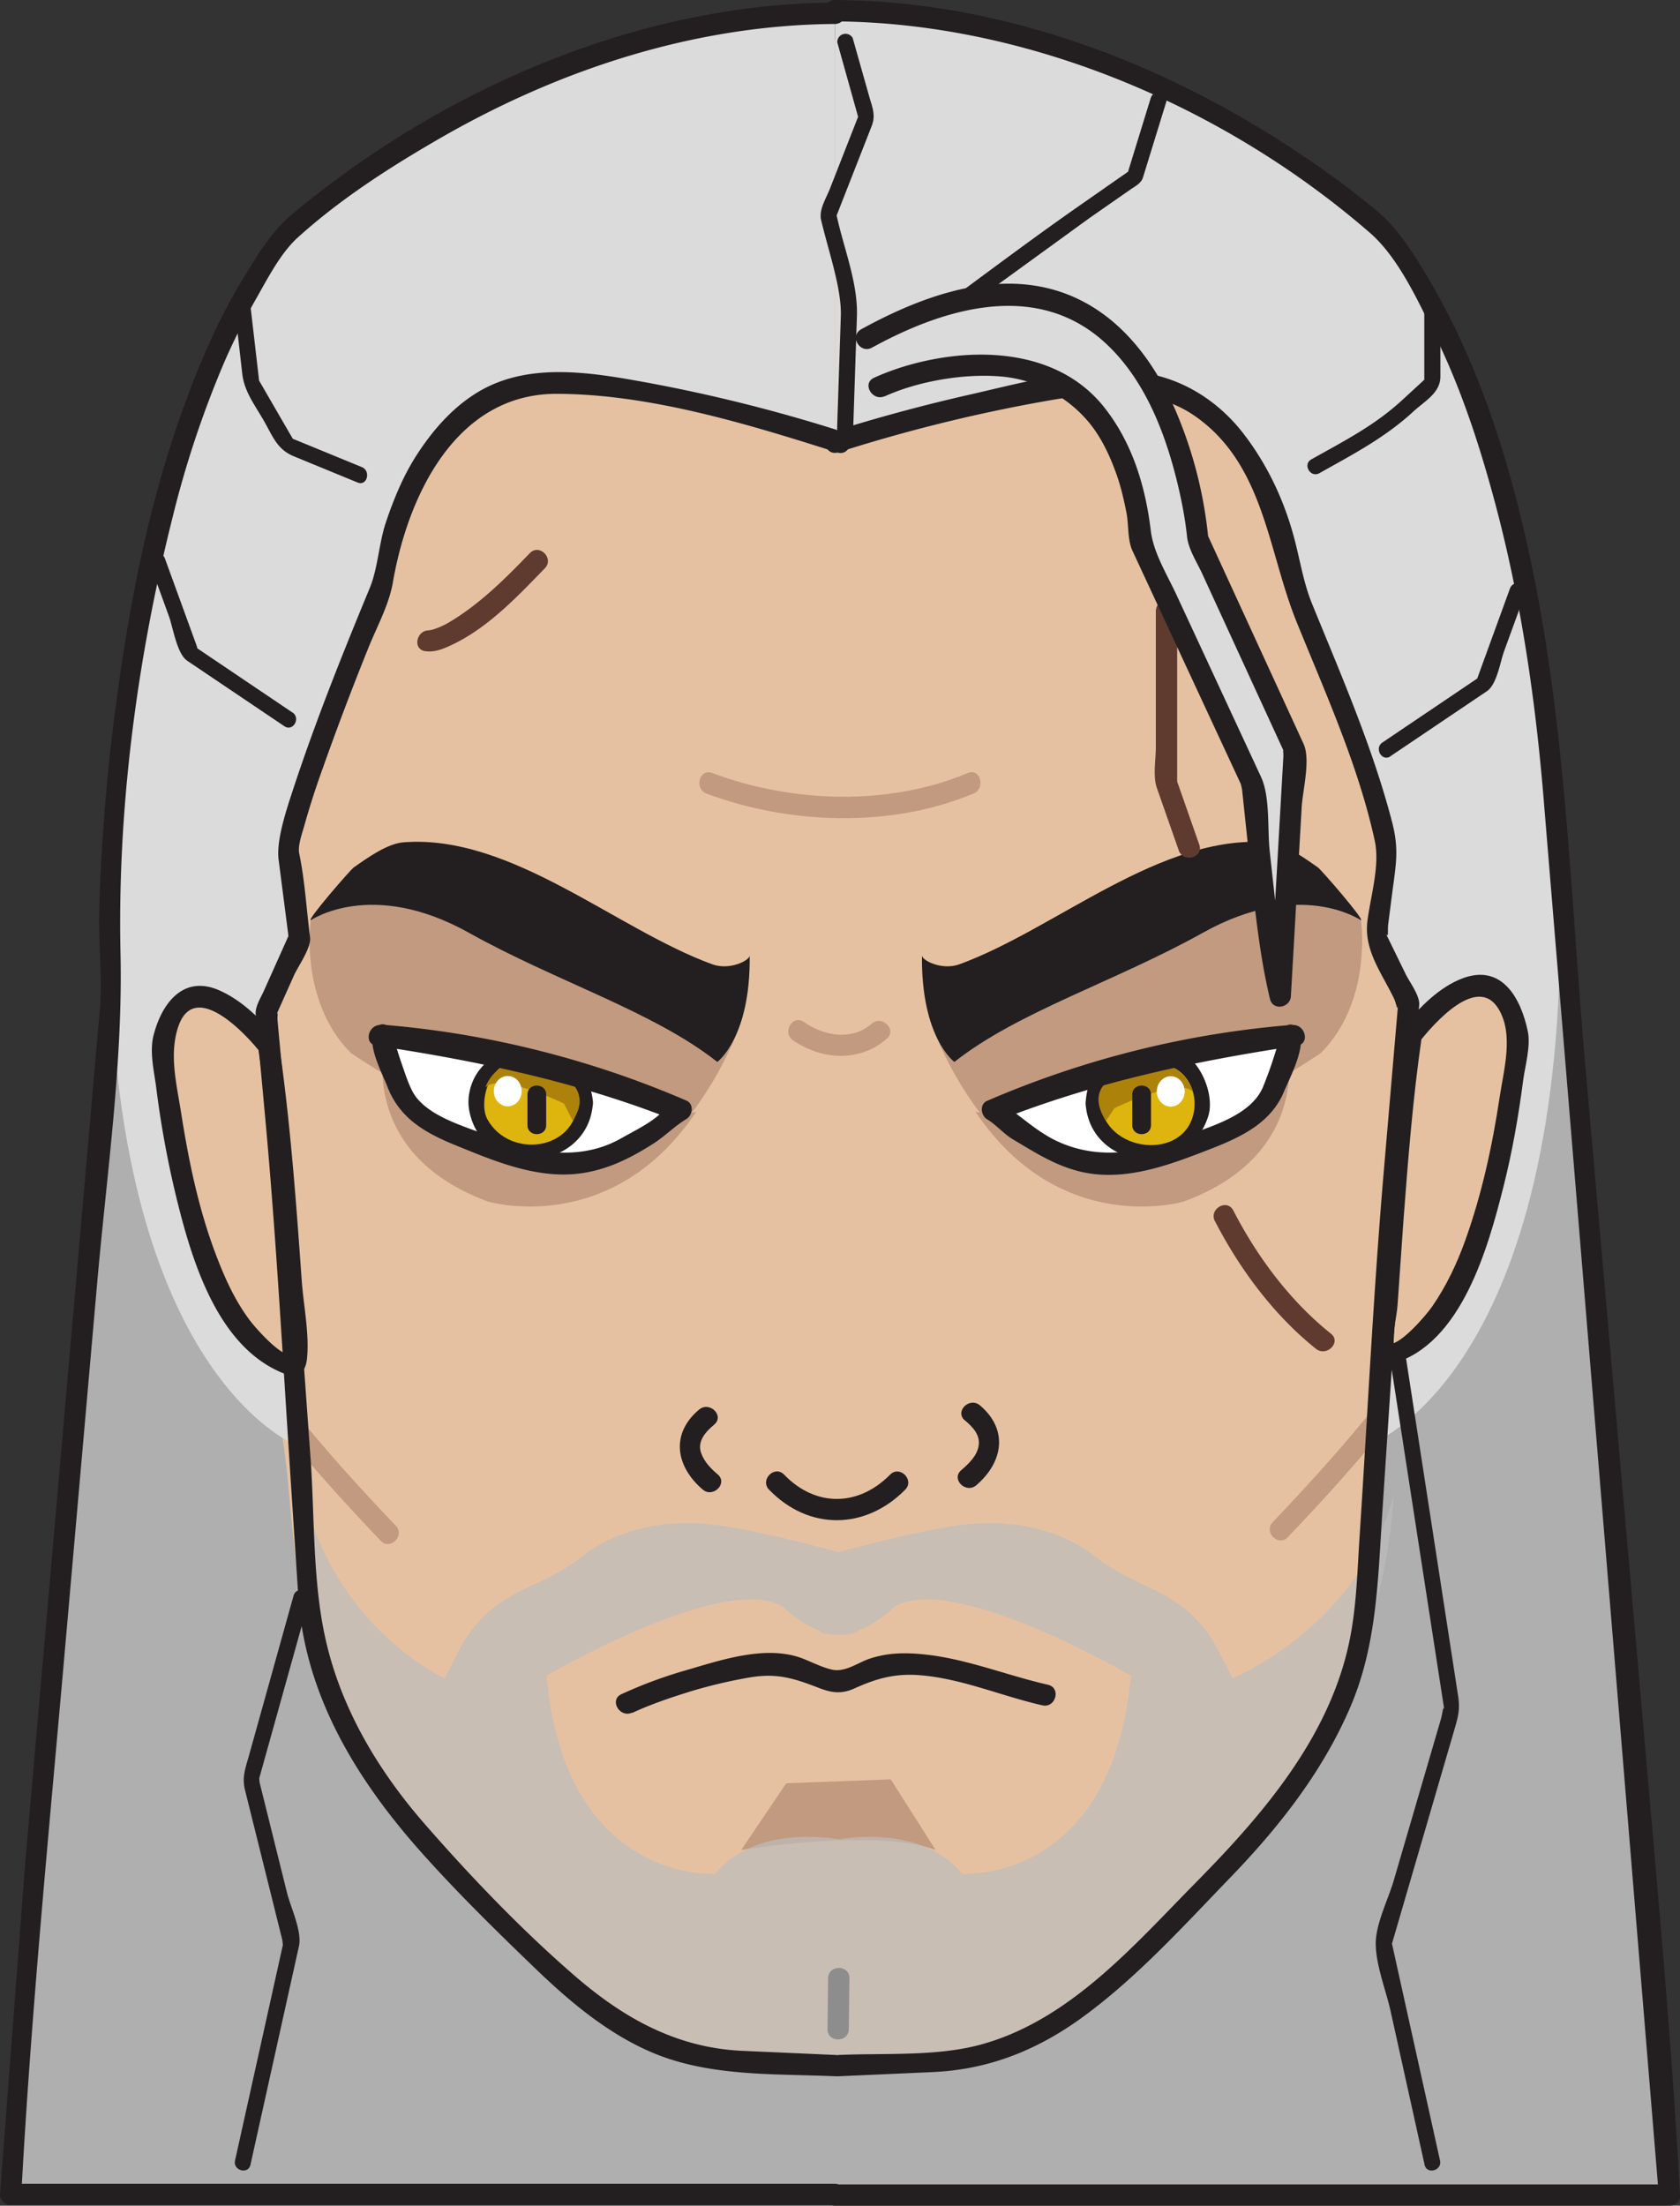 <svg xmlns="http://www.w3.org/2000/svg" width="326.66" height="428.78"><rect width="100%" height="100%" fill="#333333" stroke="none"/><style><![CDATA[.B{fill:#231f20}.C{fill:#c29a80}.D{fill:#ddb50e}.E{fill:#e6c1a1}.F{fill:#dbdbdb}]]></style><g fill="#afafaf"><path d="M301.73 156.3l22.86 270.4H162.36V7.94s133.9-5.38 139.37 148.37"/><path d="M24.93 156.17L2.07 426.58H164.3V7.8S30.4 2.42 24.93 156.17"/></g><path d="M275.06 191.93c1.86-11.48 4.1-22.94 2.72-34.4-2.48-20.56-15.14-38.14-23.78-57.12-7.14-15.7-25.5-32.07-39.95-40.83-14.8-8.97-32.1-13.66-49.34-14.4-23.66-1-44.74 7.16-63.77 20.74-3.82 2.73-6.87 5.9-10.32 8.94-.01.01-34.82 26.14-41.53 84.5-1.52 13.26 2 26.33 2.28 39.55.26 12.76-2.87 25.3-2.53 38.13.46 17.22 5.58 33.92 7.15 51.04 1.55 16.95 2.68 31.65 10.13 47.27 8.72 18.28 26.4 33.9 40.53 48.2 10.78 10.93 20.04 16.2 31.55 16.76 17.03.82 9.22 1.97 25.08 1.23 14.75-.68 24.95.66 37.32-6.44 31.62-18.14 58.4-48.2 65.06-84.68 2.92-15.95 3.14-29.7 6.27-45.67 2.75-14.04 4.1-28.4 1.8-42.6-1.64-10.1-.3-20.16 1.34-30.2z" class="E"/><path d="M122.9 333c3.66-1.7 7.52-3 11.38-4.2a95.8 95.8 0 0 1 11.15-2.65c5.48-1 8.8.05 13.8 1.98 2.52.98 4.42 1.22 6.9.1 4.26-1.92 7.7-2.9 12.38-2.6 8.24.56 16.16 4.07 24.16 5.88 2.6.6 3.7-3.4 1.1-4-7.92-1.8-15.6-4.96-23.72-5.86-3.8-.42-7.35-.42-10.98.8-2.3.77-4.8 2.74-7.4 2.1-1.88-.46-3.7-1.38-5.5-2.1-7.12-2.8-16 .27-22.98 2.3a87.1 87.1 0 0 0-12.37 4.6c-2.42 1.13-.3 4.7 2.1 3.57z" class="B"/><g class="C"><path d="M74.8 203s-5.3 21.2 20.05 30.57c0 0 23.96 7.2 40.52-17.43 0 0-40.16 9.3-60.57-13.15zm69.32 156.63s26.17-4.36 37.8 0l-8.72-13.73-20.32.76z"/><path d="M131.25 220.28s8.7-9.05 13.17-22.7c0 0-60.44-36.9-84-18.65 0 0-2.3 15.58 7.77 25.74 0 0 43.48 30.2 63.06 15.63z"/></g><path d="M165.04 394.46l.12-9.9c.03-2.67-4.1-2.67-4.14 0l-.12 9.9c-.03 2.67 4.1 2.67 4.14 0zM60.42 178.9c.01 0 11.77-8.16 30.7 2.4 17 9.5 36 15.36 48.35 25.14 0 0 6.5-4.72 6.3-20.7.01.95-3.88 2.97-7.32 1.7-18.74-6.85-39.03-25.3-59.96-23.7-3.2.25-6.94 2.95-9.7 4.88-.67.47-9.12 10.23-8.37 10.26z" class="B"/><path d="M137.38 154.27c16.2 6.06 35.9 6.7 51.9 0 2.42-1 1.36-5.02-1.1-4-15.42 6.46-34.1 5.83-49.7 0-2.5-.94-3.58 3.06-1.1 4zM76.96 296.6c-7.18-7.52-14.18-15.25-20.65-23.4-1.66-2.1-4.57.86-2.93 2.93 6.47 8.14 13.47 15.87 20.65 23.4 1.85 1.93 4.77-1 2.93-2.93zm173.44 2.23c7.18-7.52 14.18-15.25 20.65-23.4 1.64-2.07-1.27-5-2.93-2.93-6.47 8.13-13.48 15.87-20.65 23.4-1.84 1.93 1.08 4.86 2.93 2.93z" class="C"/><path d="M149.55 289.6c7.74 8 18.73 7.8 26.45 0 1.88-1.9-1.05-4.83-2.93-2.93-6.18 6.25-14.48 6.33-20.6 0-1.86-1.92-4.78 1-2.93 2.93zm-13.62-15.58c-5.6 4.7-4.54 11.06.7 15.54 2 1.73 4.96-1.2 2.93-2.93-1.35-1.16-2.6-2.42-3.22-4.13-.84-2.33.88-4.17 2.53-5.56 2.05-1.72-.9-4.63-2.93-2.92zm51.67 2.08c1.53 1.3 3.05 2.83 2.68 5-.33 1.95-1.95 3.47-3.38 4.7-2.03 1.74.9 4.65 2.93 2.93 5.23-4.48 6.28-10.84.7-15.54-2.03-1.7-4.97 1.2-2.93 2.93z" class="B"/><g class="C"><path d="M250.25 203s5.3 21.2-20.05 30.57c0 0-23.96 7.2-40.52-17.43 0 0 40.16 9.3 60.57-13.15z"/><path d="M193.8 220.28s-8.7-9.05-13.17-22.7c0 0 60.43-36.9 84-18.65 0 0 2.3 15.58-7.77 25.74 0 0-43.47 30.2-63.05 15.63z"/></g><path d="M264.63 178.9c-.02 0-11.77-8.16-30.7 2.4-17 9.5-36 15.36-48.36 25.14 0 0-6.5-4.72-6.3-20.7-.01.95 3.88 2.97 7.32 1.7 18.74-6.85 39.03-25.3 59.96-23.7 3.2.25 6.94 2.95 9.7 4.88.67.47 9.12 10.23 8.37 10.26z" class="B"/><path d="M250.8 201.34c-29.8 2.18-57.8 14.45-57.83 14.46.16-.06 3.23 2.85 3.55 3.04 3.78 2.16 6.13 4.13 10.14 5.73 7.5 3 15.7 1.62 23-1.23 5.53-2.15 12.6-4.35 16.67-8.92 1.1-1.25 5.17-13.13 4.48-13.08z" fill="#fff"/><path d="M250.8 199.27a187.2 187.2 0 0 0-58.88 14.74c-1.5.65-1.2 2.85 0 3.57 1.83 1.1 3.2 2.83 5.1 3.95 4.05 2.4 7.75 4.8 12.34 6.05 8.94 2.45 18.05-1.12 26.26-4.32 5.88-2.3 11.56-5.05 14.05-11.08 1.12-2.7 4.82-9.53 2.6-12.3-1.67-2.08-4.58.87-2.93 2.93-1-1.26-.43-1.54-.84.01-.23.87-.5 1.72-.78 2.57-.6 1.92-1.3 3.82-2.05 5.7-2.24 5.7-10.06 7.8-15.27 9.76-8.03 3.03-16.13 4.8-24.33 1.23-4.6-2-7.9-5.56-12.06-8.06v3.57a181.3 181.3 0 0 1 56.79-14.18c2.64-.2 2.66-4.35 0-4.14z" class="B"/><path d="M212.53 214.36c0 5.4 4.76 9.8 10.63 9.8s10.63-4.38 10.63-9.8c0-4.23-2.92-7.83-7-9.2a307.1 307.1 0 0 0-11.21 2.36c-1.87 1.76-3.03 4.17-3.03 6.84z" class="D"/><path d="M211.07 214.36c.78 13.34 20.13 15.07 23.9 2.5 1.4-4.73-2.5-13.15-8.18-13.15-1.97 0-4.23.8-6.15 1.2-1.7.35-4.3.47-5.8 1.35-2.6 1.53-3.56 5.37-3.76 8.1-.14 1.9 2.8 1.88 2.94 0 .44-6.07 5.45-6.23 10.25-7.2 5.27-1.07 8.73 4.08 7.88 8.92-1.75 9.9-17.56 7.9-18.12-1.7-.1-1.88-3.05-1.9-2.94 0z" class="B"/><path d="M216.7 215.42s12.75-6.2 15.3-3.1c0 0-2.7-10.03-15-3.12 0 0-6.1 2.18-1.97 8.7" fill="#ad820b"/><g fill="#fff"><ellipse cx="227.64" cy="212.17" rx="2.71" ry="2.95"/><path d="M74.56 201.28c29.83 2.18 57.87 14.45 57.9 14.46-.16-.06-3.24 2.85-3.55 3.03-3.78 2.16-6.13 4.13-10.15 5.73-7.88 3.14-16.48 1.46-24.08-1.67-5.2-2.15-11.74-4.22-15.6-8.54-1.18-1.3-5.2-13.08-4.5-13.03z"/></g><path d="M74.56 203.35a181.6 181.6 0 0 1 56.85 14.18v-3.57c-1.17.7-2.15 1.76-3.16 2.67-2.07 1.86-5.02 3.26-7.44 4.64-8.13 4.63-17.37 2.82-25.6-.42-4.72-1.86-12.7-3.94-15.12-8.9-.9-1.82-1.5-3.8-2.17-5.7-.3-.9-.6-1.82-.87-2.73-.54-1.8.14-2.23-1.05-.77 1.68-2.05-1.24-5-2.93-2.93-2.15 2.63 1.25 8.8 2.24 11.38 2.35 6.16 7.27 9 13.28 11.44 8.02 3.27 16.67 6.94 25.54 5.26 4.78-.9 8.75-2.95 12.83-5.53 2.27-1.43 4.26-3.5 6.52-4.84 1.2-.72 1.5-2.93 0-3.57-18.53-8.02-38.83-13.13-58.94-14.74-2.66-.2-2.64 3.93 0 4.14z" class="B"/><path d="M113.83 214.33c0 5.42-4.76 9.8-10.63 9.8s-10.62-4.4-10.62-9.8c0-4.25 2.92-7.85 7-9.22 3.93.75 7.7 2.3 11.2 3.1 1.87 1.77 3.03 3.44 3.03 6.1z" class="D"/><path d="M112.36 214.33c-.55 9.4-13.27 10.97-17.57 3.3-1.95-3.48.7-11.9 5.87-10.8 4.5.97 11.28 1.92 11.7 7.5.14 1.88 3.08 1.9 2.94 0-.23-3-1.35-5.02-3.46-7.15-.97-.98-3.42-1.13-4.7-1.52-2.37-.73-4.73-1.44-7.16-1.97-2.4-.52-5.52 2.7-6.8 4.35-1.62 2.1-2.43 5.12-1.96 7.74 2.4 13.64 23.27 12.33 24.08-1.46.1-1.9-2.83-1.9-2.94 0z" class="B"/><path d="M109.67 214.54s-12.75-6.2-15.3-3.1c0 0 2.7-9.2 15-2.3 0 0 5.95 2.95 1.97 8.7" fill="#ad820b"/><path d="M104.37 218.72v-5.93" class="D"/><path d="M106.2 218.72v-5.93c0-2.35-3.64-2.35-3.64 0v5.93c0 2.35 3.64 2.35 3.64 0z" class="B"/><ellipse cx="98.73" cy="212.12" rx="2.71" ry="2.95" fill="#fff"/><path d="M221.98 218.72v-5.93" class="D"/><path d="M223.8 218.72v-5.93c0-2.35-3.64-2.35-3.64 0v5.93c0 2.35 3.64 2.35 3.64 0z" class="B"/><path d="M270.95 290.78c-6.8 25.52-31.28 35.47-31.28 35.47l-3.24-6.3c-6.62-11.3-14.53-10.42-23.3-17.24-8-6.22-17.9-7.44-26.9-6.17-7.54 1.06-17.8 3.72-23.17 5.2-5.38-1.47-15.63-4.13-23.17-5.2-8.98-1.27-18.9-.05-26.9 6.17-8.76 6.82-16.67 5.95-23.3 17.24l-3.24 6.3s-20.34-9.12-27.14-34.64c0 0-3.27 74.55 81.4 108.98l22.96.85 21.73-.85c84.66-34.43 85.53-109.8 85.53-109.8zm-83.87 73.47c-7.07-8.64-19.94-7.36-24-6.7-4.06-.66-16.94-1.93-24 6.7 0 0-29.15 2.03-32.8-38.5 0 0 34.7-20.3 45.98-13.37 0 0 3.07 3.15 7.17 4.65v.22a9.2 9.2 0 0 0 3.65.55 9.2 9.2 0 0 0 3.65-.55v-.22c4.1-1.5 7.17-4.65 7.17-4.65 11.3-6.94 45.98 13.37 45.98 13.37-3.65 40.52-32.8 38.5-32.8 38.5z" opacity=".7" fill="#bcbcbc"/><path d="M162.36 85.5c18.7-7.02 38.62-8.47 58.44-10.1 22.02-1.8 26.04 27.68 32.55 43.43 6.96 16.8 14.16 28.8 16.36 47l-1.78 17.1s5.27 6.8 7.96 17.25c0 0-.67 30.67-8.1 64.53l-1.46 16.1S303.4 267.8 303.4 179.2c0 0-.55-92.73-35.04-134.94 0 0-46.4-42.2-106-42.2" class="F"/><path d="M154.2 202.24c5.62 3.87 12.97 4.28 18.24-.32 2-1.76-.93-4.67-2.93-2.93-3.88 3.4-9.25 2.4-13.22-.32-2.2-1.52-4.27 2.07-2.1 3.57z" class="C"/><path d="M162.36 2.56c-59.63 0-106 42.2-106 42.2C21.85 86.97 21.3 179.7 21.3 179.7c0 88.58 37.07 101.64 37.07 101.64l-1.46-16.1c-7.43-33.85-8.1-64.53-8.1-64.53 2.7-10.46 7.96-17.26 7.96-17.26L55 166.34c2.2-18.2 9.4-30.2 16.36-47C77.88 103.6 81.9 74.1 103.9 75.9c19.82 1.62 39.75 3.07 58.44 10.1" class="F"/><path d="M274.44 201.2s16.72-21.6 20.66-.07c0 0-4.1 56.8-25.53 62.22-1.04.26-.27-5.2-.17-6.12.38-3.43.37-6.9.66-10.34l2.5-30.22c.54-5.16 1.1-10.32 1.86-15.46" class="E"/><path d="M275.9 202.65c2.95-3.78 11.34-13.26 15.45-6.56 3.05 4.96 1.03 11.9.24 17.2-1.42 9.46-3.47 18.87-6.7 27.88-1.62 4.52-3.7 8.88-6.43 12.83-1.13 1.64-6.55 8.02-8.63 7.2l1.45 1.44c-.88-2.33.3-6.5.46-8.9l1.14-16.35c.9-11.92 1.83-23.85 3.55-35.7.38-2.6-3.6-3.73-4-1.1-2.14 14.7-3.1 29.54-4.3 44.34l-1.18 16.2c-.13 2.6 1 4.74 3.84 3.94 13.43-3.78 18.6-22.72 21.55-34.4 1.72-6.8 2.92-13.72 3.83-20.67.37-2.8 1.5-6.66.9-9.5-1.35-6.5-5.05-13.14-12.63-10.34-4.57 1.7-8.54 5.73-11.5 9.5-1.62 2.08 1.28 5.03 2.93 2.93z" class="B"/><path d="M52.2 203.3s-16.72-21.6-20.66-.07c0 0 4.1 56.8 25.53 62.22 1.04.26.27-5.2.17-6.12-.37-3.43-.37-6.9-.66-10.34l-2.5-30.22c-.54-5.16-1.1-10.32-1.86-15.46" class="E"/><path d="M53.68 201.84c-2.9-3.72-6.64-7.36-11-9.3-6.96-3.1-11.18 2.4-12.8 8.63-.86 3.3.08 7.02.5 10.3a191.7 191.7 0 0 0 3.92 21.36c3 12.2 7.97 29.04 20.87 34.16 2.7 1.07 4.22-.08 4.52-2.84.5-4.8-.68-10.42-1.02-15.2-1.1-15.43-2.22-30.92-4.45-46.23-.38-2.63-4.37-1.5-4 1.1 1.72 11.83 2.65 23.77 3.55 35.7l1.14 16.35c.13 2.44 1.35 6.53.46 8.9l1.44-1.44c-1.9.74-6.98-5.02-8.13-6.52-2.88-3.76-4.9-8.2-6.58-12.6-3.45-8.97-5.42-18.53-6.9-28-.86-5.43-2.32-11.18-.58-16.5 3.07-9.42 12.95.96 16.14 5.05 1.64 2.1 4.55-.85 2.93-2.93zm78.5 11.9c-18.73-7.4-38.04-11.48-57.9-14.46-2.6-.4-3.73 3.6-1.1 4 19.86 2.98 39.17 7.05 57.9 14.46 2.5.98 3.55-3.02 1.1-4zm62.15 4c18.73-7.4 38.04-11.48 57.9-14.46 2.63-.4 1.5-4.38-1.1-4-19.86 2.98-39.17 7.05-57.9 14.46-2.45.97-1.38 4.97 1.1 4z" class="B"/><path d="M224.74 118.78v26.5c0 2.36-.6 5.6.2 7.9l4.25 12.12c.88 2.5 4.88 1.42 4-1.1l-4.1-11.7c-.25-.7-.2-.34-.2-1.93V118.8c0-2.67-4.14-2.67-4.14 0zm11.5 118.62c4.8 9.3 11.45 18.27 19.63 24.8 2.06 1.65 5-1.26 2.93-2.93-7.95-6.34-14.34-14.93-19-23.96-1.22-2.37-4.8-.28-3.57 2.1zM82.64 126.57c1.92.34 3.87-.56 5.55-1.37 6.83-3.3 12.58-9.38 17.76-14.74 1.85-1.92-1.07-4.85-2.93-2.93-4.7 4.87-9.62 9.8-15.46 13.3a14.7 14.7 0 0 1-3.42 1.56c-.6.17-1.05.07-.4.2-2.6-.47-3.73 3.52-1.1 4z" fill="#5f3b2f"/><g class="B"><path d="M165.9 83.2l.72-21.75c.2-6.16-2.3-12.54-3.7-18.5l-.3-1.3c-.13-.54-.27 1.07.13.05l6.74-17.2c.86-2.2.07-3.74-.56-6.03L165.8 7.4a1.6 1.6 0 0 0-3 .83l4 14.3c.32 1.16.22-.28.1.04l-5.54 14.14c-.73 1.87-2.17 4.04-1.7 6.08 1.43 6.05 4 13.3 3.83 18.64l-.72 21.75c-.07 2 3.04 2 3.1 0zm23.62-24.62l22.4-16.25 7.9-5.5c.96-.67 2.07-1.18 2.43-2.36l4.5-14.6c.6-1.92-2.4-2.73-3-.82l-4.25 13.8c-.47 1.53-.13.53.17.3l-10.1 7.05c-7.3 5.1-14.44 10.4-21.6 15.7-1.6 1.18-.05 3.87 1.56 2.68zM270.37 147l18.74-12.63c1.96-1.32 2.6-5.75 3.35-7.78l4.14-11.37c.7-1.88-2.3-2.7-3-.82l-6.5 17.86c-.25.7 1.22-1.08.23-.42l-18.53 12.5c-1.65 1.1-.1 3.8 1.57 2.68zm6.57-87.1v13.84c0 1.48.66-.54.2-.1l-4.46 4.1c-5.33 4.92-11 7.8-17.7 11.56-1.75.98-.18 3.66 1.57 2.68 6.65-3.73 12.75-6.9 18.34-12.05 2.2-2 5.18-3.58 5.18-6.72V59.9c0-2-3.1-2-3.1 0zm-6.5 205.25l10.4 67.3c-.2-1.25-.37.7-.67 1.74L271 365.56c-1.05 3.6-3.5 8.42-3.5 12.23 0 4.22 2 9.14 2.9 13.22l6.6 29.82c.43 1.95 3.43 1.13 3-.82l-9.35-42.18c-.24-1.06-.22.78-.03.14L282.86 336c.72-2.47 1.04-3.85.65-6.35l-10.08-65.34c-.3-1.97-3.3-1.13-3 .82zM56.88 138.52l-18.24-12.3c-1.2-.8.35 1.35-.5-.96l-6.07-16.68c-.68-1.86-3.68-1.06-3 .83l3.8 10.45c.76 2.1 1.53 7.26 3.55 8.6l18.88 12.72c1.67 1.12 3.22-1.57 1.57-2.68zM45.65 59.9l1.46 12.8c.4 3.43 2.42 6 4.14 9 1.78 3.08 2.58 5.65 5.88 7l12.4 5.1c1.85.76 2.65-2.24.82-3L56.9 85.28c-1.4-.57.46.78.1.14l-6.4-11.05c-.67-1.15-.15.3-.2-.2L48.75 59.9c-.22-1.97-3.33-2-3.1 0zm11.43 250.3l-8.65 31c-.72 2.6-1.42 4.26-.78 6.83l7.2 28.92c.2.82.04 1.7.3.47L45.7 420c-.43 1.95 2.56 2.78 3 .82l9.43-42.5c.64-2.88-1.64-7.62-2.32-10.36l-5.27-21.2c-.23-.9.01-1.6-.3-.48l9.84-35.26c.54-1.93-2.46-2.75-3-.82z"/><path d="M162.96 87.95a309.7 309.7 0 0 1 37.85-9.53c10.63-1.94 22.45-4 31.78 2.63 13.26 9.44 13.94 26.1 19.54 39.9 5.58 13.76 12.02 27.94 15.18 42.5 1.03 4.77-.8 10.7-1.42 15.54-.73 5.62 2.6 9.9 5.07 14.93.6 1.2.74 3 .88 1.37l-2.78 32.44c-2.02 23.6-3.15 47.3-4.7 70.95-.42 6.44-.58 13-1.78 19.35-3.62 19.17-16.8 34.48-30.07 47.94-12.13 12.3-24.56 26.8-41.84 31.5-8.57 2.33-18.56 1.62-27.4 2-2.66.12-2.67 4.26 0 4.14l18.03-.8c11.05-.48 20.6-4.35 29.46-10.87 10.45-7.67 19.48-17.65 28.45-26.94 9.44-9.77 17.9-20.5 23.3-33.04 5.24-12.14 5.42-25 6.27-37.95l3.1-47.04 1.63-23.1 2.44-28.5c.15-1.8-1.86-4.44-2.6-5.94l-4-8.18c.75 1.54.42-.4.56-1.5l.83-6.44c.7-5.32 1.3-8.2-.04-13.42-3.76-14.5-9.9-28.58-15.55-42.43-1.76-4.3-2.37-8.7-3.6-13.2-1.97-7.25-5.23-14.1-9.83-20.04-4.1-5.28-9.66-9.26-16.1-11.04-11.37-3.16-25.72.96-36.83 3.48-9.06 2.05-18.08 4.47-26.93 7.28-2.53.8-1.45 4.8 1.1 4z"/><path d="M163.9 83.95a309.7 309.7 0 0 0-37.85-9.53c-10.42-1.9-22.38-4.05-32.15 1.25-5.47 2.97-9.72 7.84-13.03 13.02-2.52 3.96-4.32 8.36-5.82 12.8-1.4 4.15-1.54 8.94-3.2 12.93-5.37 12.97-10.6 26.05-14.98 39.4-1.36 4.14-3.15 9.67-2.7 13.28l1.87 14.5c.1.8-.13.74.34-.3l-5.1 11.38c-.64 1.42-1.7 3-1.56 4.6l1.84 19.94c2.17 23.54 3.43 47.16 4.98 70.75l1.46 22.3c1.28 19.46 11.53 36 24.24 50.18 7.02 7.84 14.62 15.27 22.2 22.56 6.63 6.35 13.98 12.48 22.52 16.06 11.14 4.67 23.6 4.03 35.48 4.55 2.67.12 2.66-4.02 0-4.14l-18.03-.8c-12.78-.56-23.1-6.32-32.6-14.54-10.3-8.9-20.04-19.06-29-29.3-9.34-10.65-16.7-22.98-19.67-36.93-2.3-10.82-1.98-22.67-2.7-33.65l-5.1-71-1.37-14.82c-.1-1.07.27-2.32-.4-.8l3.6-8.04c.76-1.7 3.37-5.36 3.12-7.35-.7-5.42-1-11.05-2.12-16.4-.3-1.5.63-3.96 1.05-5.52a158.2 158.2 0 0 1 3.47-10.79 574.4 574.4 0 0 1 8.87-23.42c1.65-4.16 4.07-8.47 4.83-12.9 2.96-17.1 12.38-36.73 31.9-36.66 18.2.06 37.24 5.92 54.5 11.4 2.55.8 3.63-3.2 1.1-4zM326.66 426.7c-1.7-31.84-4.78-63.64-7.5-95.4l-10.82-123.1c-2.8-31.48-3.67-63.28-9.73-94.36-4.1-21.03-10.32-42.27-21.47-60.72-2.67-4.4-5.5-8.87-9.5-12.2a176.8 176.8 0 0 0-13.47-10.08C227.2 12.45 195.24.2 162.35 0c-1.13-.01-2.07.95-2.07 2.07v.5L162.35.5C124 .74 86 17.28 56.76 41.68c-3.93 3.28-6.66 7.84-9.3 12.16-5.12 8.33-8.97 17.43-12.23 26.63-6.66 18.75-10.37 38.5-12.9 58.2a380.5 380.5 0 0 0-3.04 38.38c-.17 6.4.67 12.87.12 19.22L4.9 362.2 0 426.58c-.06 1.13 1 2.07 2.07 2.07h160.28l-2.07-2.07v.13a2.1 2.1 0 0 0 2.07 2.07H324.6c2.67 0 2.67-4.14 0-4.14H162.35l2.07 2.07v-.13a2.1 2.1 0 0 0-2.07-2.07H2.07l2.07 2.07c1.93-35.78 5.48-71.52 8.6-107.2l6.17-70.14c1.87-21.18 5-42.7 4.52-63.94-.62-28.25 3.25-57.3 10.1-84.62a195.7 195.7 0 0 1 9.97-30.02c1.88-4.36 4.03-8.6 6.38-12.73 2.16-3.8 4.7-8.74 7.96-11.7C66 38.83 75.5 32.7 85 27.2c23.5-13.65 50.07-22.37 77.37-22.54a2.1 2.1 0 0 0 2.07-2.07v-.5l-2.07 2.07c37.5.24 75.78 16.6 104 41.1 5.58 4.85 9.43 13.4 12.64 19.92 4.97 10.1 8.52 20.88 11.46 31.73 5.3 19.55 8.2 39.76 9.8 59.93l22.27 269.9c.14 2.65 4.28 2.67 4.14 0z"/></g><path d="M170.97 75.27s46.18-21.3 51 30.75l21.5 46.25s2.73 30.48 5.47 41.4l2.73-48.02-18.78-40.87s-5.7-71.74-64.4-38.98" class="F"/><path d="M172 77.06c6.18-2.82 14.93-4.46 22.3-3.9a25.1 25.1 0 0 1 16.9 8.34c2.8 3.13 4.63 7.1 6 11.02.8 2.3 1.34 4.7 1.82 7.1.47 2.35.18 5.3 1.18 7.46l21.47 46.2c-.75-1.6-.23-.5-.14.42l1.85 17.53c.9 7.67 1.74 15.46 3.56 22.98.57 2.36 3.94 1.7 4.06-.55l2.1-36.73c.18-3.24 1.78-9.25.36-12.34l-18.37-39.97c-.87-1.9-.02 1.13-.2-.52a83.5 83.5 0 0 0-6.04-23.66c-4.03-9.55-10.45-18.5-20.2-22.76-13.67-5.96-28.95-.4-41.2 6.33-2.34 1.3-.25 4.86 2.1 3.57 13.94-7.65 31.74-13.04 45-1.24 8.3 7.4 12.42 18.75 14.8 29.33.63 2.83 1.15 5.7 1.45 8.58.26 2.52 1.92 5.02 2.96 7.28l16.1 35.04c-.62-1.34-.26-.57-.33.66l-2.64 46.42 4.06-.55c-2.18-9.04-3.05-18.45-4.07-27.68-.47-4.24.13-10.48-1.7-14.42l-16.43-35.37c-1.88-4.05-4.48-8.16-5-12.53-1.03-8.6-3.6-17.03-9.03-23.9-7.7-9.74-20.6-11.5-32.12-9.56-4.3.73-8.66 1.98-12.65 3.8-2.43 1.1-.32 4.67 2.1 3.57z" class="B"/></svg>